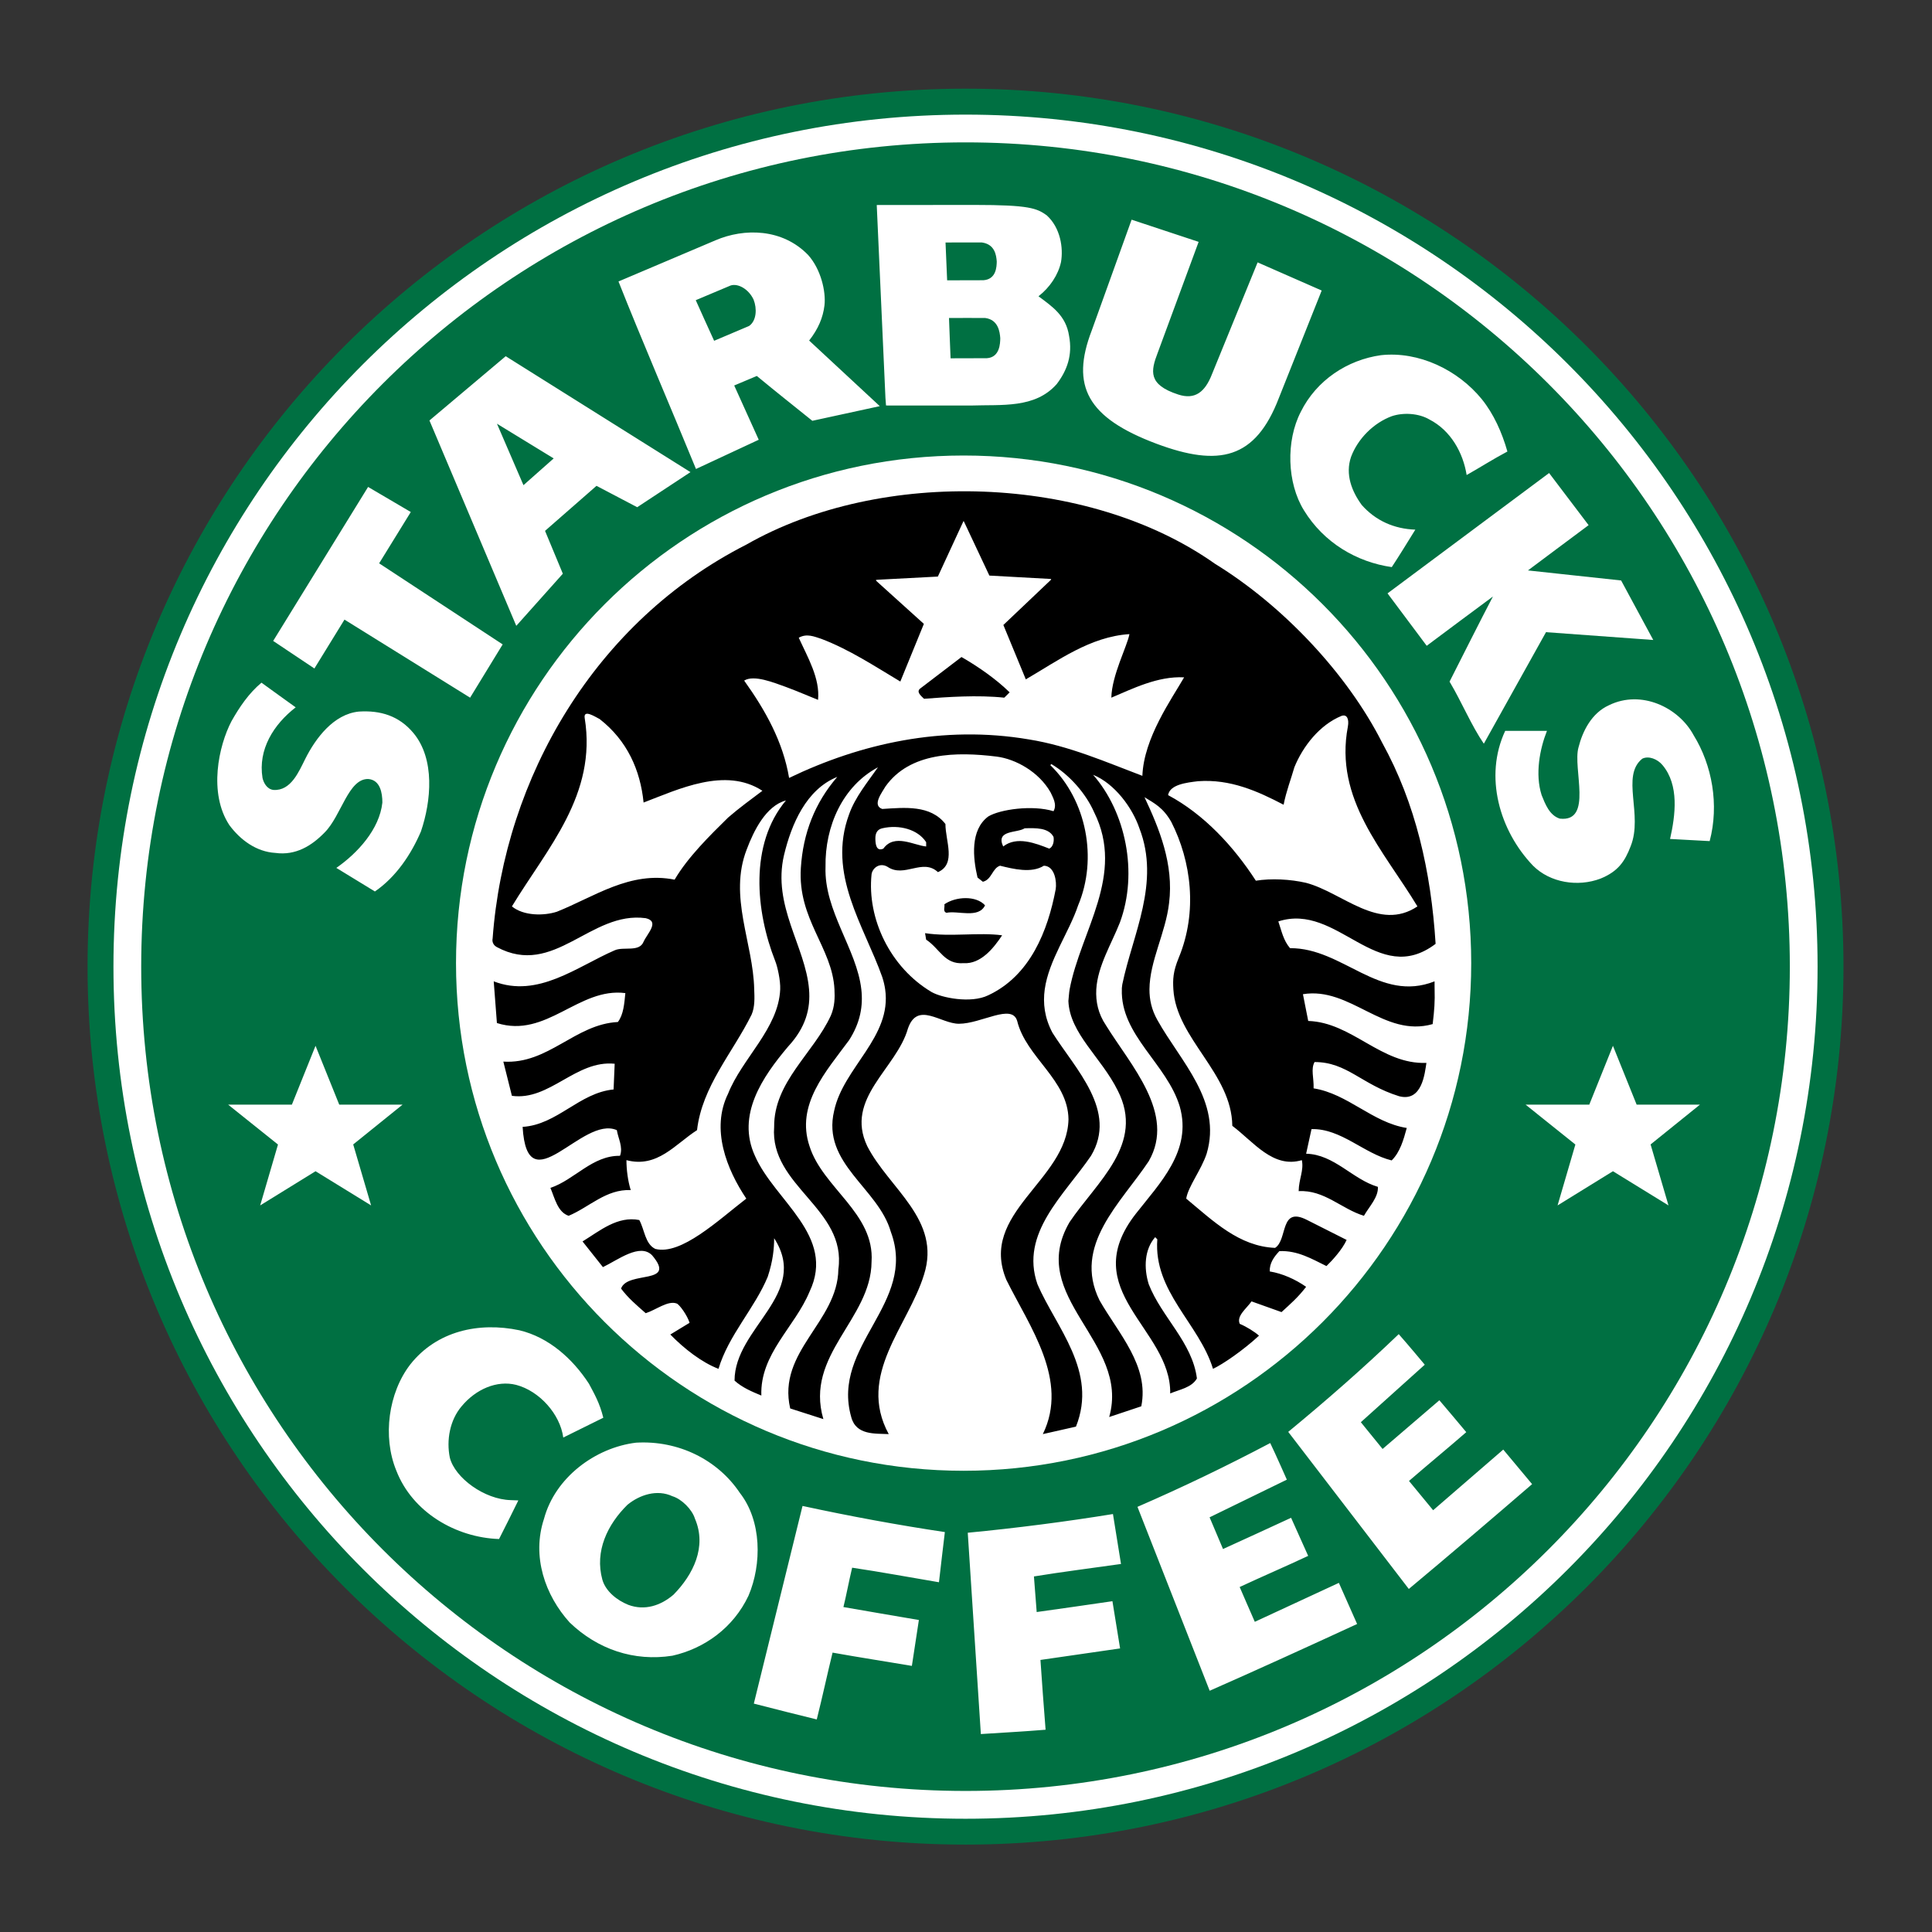 <?xml version="1.0" encoding="UTF-8" standalone="no"?>
<svg
   xmlns:dc="http://purl.org/dc/elements/1.1/"
   xmlns:cc="http://creativecommons.org/ns#"
   xmlns:rdf="http://www.w3.org/1999/02/22-rdf-syntax-ns#"
   xmlns:svg="http://www.w3.org/2000/svg"
   xmlns="http://www.w3.org/2000/svg"
   viewBox="0 0 519.685 519.685"
   height="519.685"
   width="519.685"
   xml:space="preserve"
   id="svg2"
   version="1.1"><rect x="0" y="0" width="519.685" height="519.685" fill="#333333" stroke="none"/><defs
     id="defs6"><clipPath
       id="clipPath14"
       clipPathUnits="userSpaceOnUse"><path
         id="path12"
         d="M 0,0 H 768 V 1024 H 0 Z" /></clipPath><clipPath
       id="clipPath22"
       clipPathUnits="userSpaceOnUse"><path
         id="path20"
         d="M 0,1024 H 768 V 0 H 0 Z" /></clipPath></defs><g
     clip-path="url(#clipPath14)"
     transform="matrix(1.333,0,0,-1.333,-252.824,941.843)"
     id="g10"><g
       id="g16"><g
         clip-path="url(#clipPath22)"
         id="g18"><g
           transform="translate(207.334,511.5)"
           id="g24"><path
             id="path26"
             style="fill:#007042;fill-opacity:1;fill-rule:nonzero;stroke:none"
             d="m 0,0 c 0,97.838 79.317,177.166 177.165,177.166 97.839,0 177.166,-79.328 177.166,-177.166 0,-97.847 -79.327,-177.166 -177.166,-177.166 C 79.317,-177.166 0,-97.847 0,0" /></g><g
           transform="translate(212.56,511.5)"
           id="g28"><path
             id="path30"
             style="fill:#ffffff;fill-opacity:1;fill-rule:nonzero;stroke:none"
             d="m 0,0 c 0,94.956 76.983,171.93 171.938,171.93 94.967,0 171.94,-76.974 171.94,-171.93 0,-94.956 -76.973,-171.949 -171.94,-171.949 C 76.983,-171.949 0,-94.956 0,0" /></g><g
           transform="translate(218.16,511.5)"
           id="g32"><path
             id="path34"
             style="fill:#007042;fill-opacity:1;fill-rule:nonzero;stroke:none"
             d="m 0,0 c 0,91.863 74.477,166.329 166.339,166.329 91.874,0 166.339,-74.466 166.339,-166.329 0,-91.873 -74.465,-166.339 -166.339,-166.339 C 74.477,-166.339 0,-91.873 0,0" /></g><g
           transform="translate(281.685,512.201)"
           id="g36"><path
             id="path38"
             style="fill:#ffffff;fill-opacity:1;fill-rule:nonzero;stroke:none"
             d="M 0,0 C 0,56.58 45.859,102.439 102.43,102.439 159,102.439 204.859,56.58 204.859,0 204.859,-56.57 159,-102.431 102.43,-102.431 45.859,-102.431 0,-56.57 0,0" /></g><g
           transform="translate(289.418,506.918)"
           id="g40"><path
             id="path42"
             style="fill:#000000;fill-opacity:1;fill-rule:nonzero;stroke:none"
             d="m 0,0 c -0.076,0.951 -0.124,1.613 -0.124,1.613 8.924,-3.448 16.771,2.95 24.408,6.264 1.817,0.807 4.968,-0.433 5.831,1.729 0.749,1.662 3.325,4.092 0.433,4.754 C 19.386,15.87 12.086,2.314 0.52,8.52 c -1.173,0.644 -0.865,1.729 -0.865,1.729 2.382,32.546 20.74,64.005 51.191,79.49 27.223,15.553 68.98,14.256 94.61,-3.89 13.602,-8.347 26.628,-22.104 33.698,-36.071 6.763,-12.247 9.866,-25.985 10.787,-40.595 -11.805,-8.933 -19.721,8.416 -31.738,4.525 0.644,-1.874 0.999,-3.813 2.362,-5.399 10.664,0.077 18.003,-11.095 29.165,-6.696 -0.019,-0.557 0.019,-1.211 0.01,-1.613 0.067,-2.439 -0.039,-4.121 -0.394,-7.012 -9.856,-2.806 -16.6,7.607 -26.177,6.032 l 1.066,-5.399 c 8.868,-0.287 14.717,-8.828 23.852,-8.462 -0.326,-1.999 -0.835,-7.965 -5.524,-6.724 -7.597,2.372 -10.499,6.896 -17.049,6.896 -0.788,-1.44 -0.125,-3.132 -0.193,-5.311 6.916,-1.086 11.893,-6.916 18.799,-7.993 -0.653,-2.382 -1.345,-4.88 -3.045,-6.55 -5.61,1.373 -10.202,6.472 -16.177,6.32 l -1.085,-4.967 c 5.687,-0.135 9.357,-5.178 14.477,-6.685 0.134,-2.085 -1.739,-3.959 -2.815,-5.841 -4.525,1.374 -7.993,5.262 -13.17,4.975 0.039,2.459 1.076,4.169 0.644,6.254 -5.832,-1.719 -9.712,3.678 -14.034,6.926 C 148.8,-16.926 137.618,-9.952 137.022,0 c -0.116,1.979 -0.077,3.555 1.085,6.369 3.852,9.307 2.527,19.509 -1.508,27.424 -1.643,2.883 -3.381,3.738 -5.399,4.977 2.95,-6.272 5.946,-13.525 4.956,-21.363 -0.68,-5.995 -3.918,-11.682 -3.957,-17.407 -0.01,-2.047 0.423,-4.102 1.585,-6.168 4.689,-8.414 13.112,-16.406 9.953,-27.002 -1.115,-3.334 -3.727,-6.609 -4.121,-9.059 5.475,-4.542 10.672,-9.644 17.935,-9.942 2.593,1.651 0.874,8.501 6.473,5.62 l 7.963,-4.015 c -0.883,-1.952 -2.948,-4.199 -4.072,-5.275 -2.949,1.443 -5.83,3.171 -9.5,3.017 -1.076,-1.143 -2.018,-2.44 -1.94,-4.102 2.583,-0.423 5.176,-1.594 7.338,-3.103 -1.643,-2.151 -3.17,-3.449 -4.966,-5.1 l -6.052,2.161 c -0.999,-1.441 -3.093,-2.949 -2.373,-4.534 1.374,-0.576 3.027,-1.613 3.882,-2.382 -3.084,-2.872 -7.273,-5.764 -9.281,-6.696 -2.805,9.145 -12.026,15.562 -11.239,26.139 l -0.431,0.431 c -2.153,-2.449 -2.335,-6.176 -1.298,-9.5 2.593,-6.629 8.799,-11.728 9.722,-19.011 -1.077,-1.874 -3.526,-2.228 -5.389,-3.026 0.211,13.104 -19.116,20.703 -6.916,36.293 4.773,6.1 11.382,12.67 8.846,21.594 -2.582,8.642 -12.01,14.425 -11.69,23.689 -0.02,0.201 0.058,0.672 0.096,0.998 2.085,10.068 7.714,20.481 3.439,31.489 -1.402,4.111 -4.947,8.982 -9.337,10.778 6.552,-7.482 9.146,-19.711 5.408,-29.808 -1.633,-4.187 -4.496,-8.78 -4.765,-13.486 -0.133,-2.479 0.376,-4.919 1.95,-7.254 4.967,-8.059 14.16,-17.847 8.636,-27.424 -5.6,-8.425 -15.398,-16.984 -9.932,-28.08 3.813,-6.684 10.086,-13.236 8.425,-21.383 l -6.476,-2.16 c 4.314,15.197 -16.848,24.121 -8.001,39.317 5.475,8.136 15.274,15.774 9.721,26.572 -3.305,6.685 -9.683,11.478 -9.952,18.058 0.057,0.461 0.135,1.778 0.25,2.354 2.239,11.844 11.259,23.054 4.947,35.734 -1.651,3.756 -4.966,7.56 -8.636,9.722 l -0.211,-0.211 c 7.348,-7.128 9.578,-18.867 5.619,-28.291 C 115.946,11.422 111.901,5.936 111.066,0 c -0.383,-2.805 -0.057,-5.707 1.555,-8.752 4.679,-7.416 13.2,-15.773 7.782,-24.84 -5.398,-7.926 -14.399,-15.62 -10.806,-25.918 3.716,-8.654 12.238,-17.569 7.77,-28.731 l -6.684,-1.509 c 5.321,10.875 -2.671,21.672 -7.35,31.105 -5.677,13.535 12.238,20.01 12.526,32.401 -0.076,7.992 -8.558,12.517 -10.354,19.865 -1.057,3.603 -7.215,-0.566 -11.759,-0.566 -3.688,0 -8.348,4.601 -10.278,-0.942 -2.305,-8.136 -12.815,-14.111 -8.213,-23.765 4.391,-8.569 14.974,-14.831 11.451,-25.918 -3.171,-10.365 -13.613,-20.229 -7.119,-32.18 -2.67,0.145 -6.599,-0.297 -7.57,3.449 -4.112,14.477 13.381,22.901 7.993,37.367 -2.527,8.867 -13.978,13.756 -11.442,24.409 C 70.423,-15.754 80.259,-9.616 78.866,0 78.751,0.797 78.56,1.623 78.28,2.479 74.603,12.853 67.118,23.218 71.585,35.312 c 1.22,3.458 3.67,6.407 5.831,9.5 C 70.288,40.999 66.695,32.939 66.83,24.717 66.522,15.802 73.133,8.156 74.055,0 74.429,-3.305 73.881,-6.686 71.585,-10.26 66.907,-16.6 60.787,-23.295 63.603,-31.652 66.254,-40.067 76.772,-45.188 76.12,-54.977 76.043,-66.57 62.584,-73.775 66.398,-86.724 l -6.695,2.152 c -2.661,11.527 9.576,17.425 9.72,28.078 1.729,12.248 -13.89,16.773 -12.958,28.742 -0.077,9.059 7.925,14.822 11.44,22.459 0.798,1.863 0.818,3.612 0.731,5.293 -0.432,8.433 -7.454,14.121 -6.782,24.505 0.443,6.993 2.815,13.112 7.349,18.366 C 62.939,40.345 59.952,33.343 58.453,27.079 56.062,16.859 62.786,8.674 63.506,0 c 0.318,-3.833 -0.623,-7.666 -4.236,-11.557 -5.177,-6.129 -10.442,-13.822 -6.685,-22.035 3.957,-9.079 16.407,-16.13 11.018,-27.426 -2.959,-7.138 -10.019,-12.536 -9.722,-20.951 -1.882,0.787 -3.822,1.574 -5.408,3.016 0,10.721 15.264,17.435 7.992,28.732 -0.01,-2.094 -0.23,-4.553 -1.296,-7.781 -2.623,-6.34 -7.926,-11.814 -9.934,-18.578 -3.381,1.297 -6.916,4.044 -9.721,6.926 l 3.882,2.364 c -0.424,1.44 -2.008,3.658 -2.584,3.89 -1.769,0.672 -4.179,-1.288 -6.264,-1.952 -1.806,1.586 -3.535,3.038 -4.976,4.969 1.296,3.678 11.384,0.662 6.274,6.704 -2.46,2.555 -6.917,-0.941 -9.934,-2.374 l -4.111,5.18 c 3.525,2.17 7.051,5.177 11.451,4.322 1.074,-1.941 1.151,-4.822 3.236,-5.832 5.207,-1.315 12.67,5.765 18.358,10.154 -3.958,5.899 -7.196,14.026 -3.68,21.163 2.825,7.147 10.184,13.16 10.52,21.066 0.077,1.795 -0.558,4.621 -1.009,5.725 -3.94,9.981 -5.255,23.535 2.17,32.392 C 54.803,37.031 52.334,31.968 50.933,28.241 47.224,18.713 52.249,9.375 52.44,0 c 0.068,-1.623 0.155,-3.516 -0.518,-5.082 -3.804,-7.703 -10,-14.477 -11.019,-23.332 -4.381,-2.796 -7.983,-7.705 -14.245,-6.053 0,-1.921 0.287,-4.168 0.863,-6.042 -4.965,0.22 -8.357,-3.448 -12.525,-5.187 -2.238,0.73 -2.815,3.612 -3.68,5.629 4.901,1.651 8.436,6.551 14.044,6.475 0.654,1.796 -0.364,3.458 -0.642,5.178 -6.994,3.092 -18.07,-15.322 -19.011,0.662 6.983,0.424 11.451,6.897 18.357,7.55 l 0.22,5.187 c -7.847,0.788 -13.121,-7.522 -20.739,-6.473 l -1.729,6.906 c 9.079,-0.577 14.476,7.56 23.113,7.991 1.152,1.509 1.296,3.737 1.508,5.832 C 17.004,0.461 10.528,-9.972 0.52,-6.801 0.52,-6.801 0.184,-2.46 0,0" /></g><g
           transform="translate(396.642,569.454)"
           id="g44"><path
             id="path46"
             style="fill:#ffffff;fill-opacity:1;fill-rule:nonzero;stroke:none"
             d="m 0,0 c 6.551,3.803 13.007,8.636 20.932,9.145 -0.413,-2.363 -3.555,-8.281 -3.65,-12.824 4.149,1.738 9.346,4.389 14.687,4.101 -2.535,-4.409 -8.137,-12.238 -8.424,-19.875 -7.273,2.748 -14.765,6.052 -22.901,7.349 -17.349,2.948 -34.044,-0.864 -48.386,-7.771 -1.221,7.262 -4.745,13.602 -9.069,19.644 1.989,1.23 5.985,-0.414 8.434,-1.288 2.509,-0.932 4.323,-1.747 6.476,-2.602 0.431,4.323 -2.094,8.579 -3.891,12.536 1.633,0.931 3.17,0.211 4.543,-0.221 5.678,-2.152 10.788,-5.533 15.966,-8.627 l -0.01,0.02 4.746,11.623 -8.838,7.982 c -1.009,0.923 -1.076,0.885 -0.355,0.933 1.181,0.066 12.016,0.633 12.016,0.633 0,0 5.082,11.009 5.14,11.124 0.038,0.125 0.115,0 0.115,0 l 5.14,-10.923 c 0,0 11.978,-0.672 12.314,-0.68 0.347,-0.02 0,-0.279 0,-0.279 l -9.49,-9.012 4.524,-10.96 z m 5.023,-22.795 c 0.395,-0.894 1.384,-2.421 0.588,-3.794 -4.237,1.305 -10.807,0.374 -13.171,-1.067 -3.669,-2.738 -3.093,-8.348 -2.162,-12.315 l 1.076,-0.855 c 1.807,0.422 1.883,2.719 3.469,3.237 2.661,-0.653 6.339,-1.585 8.847,0 2.238,-0.067 2.622,-3.294 2.383,-4.755 -1.585,-8.358 -5.12,-17.425 -13.613,-21.392 -3.526,-1.721 -9.471,-0.48 -11.44,0.663 -8.358,4.966 -13.036,14.821 -12.104,23.755 0.182,1.268 1.652,2.449 3.237,1.499 3.391,-2.297 7.06,1.815 10.163,-1.066 3.737,1.652 1.508,6.262 1.508,9.71 -3.026,3.891 -8.213,3.324 -12.747,3.037 -2.122,0.73 -0.029,3.343 0.643,4.534 4.9,6.907 14.266,7.051 22.46,6.032 3.794,-0.49 8.501,-3.054 10.863,-7.223 m -82.131,-2.047 c 6.984,2.651 16.485,7.262 23.977,2.373 -2.315,-1.748 -4.679,-3.458 -6.927,-5.408 -3.659,-3.603 -8.127,-7.983 -10.787,-12.527 -9,1.797 -16.206,-3.458 -23.765,-6.473 -2.584,-0.837 -6.686,-0.875 -9.069,1.075 7.128,11.739 17.204,22.545 14.688,38.011 -0.297,1.854 2.162,0.222 3.026,-0.211 5.542,-4.323 8.203,-10.288 8.857,-16.84 m 57.022,-8.001 v -0.865 c -2.449,0.221 -6.418,2.67 -8.636,-0.433 -1.45,-0.643 -1.585,0.942 -1.614,1.931 -0.038,1.278 0.451,1.96 1.393,2.172 3.391,0.796 7.195,-0.212 8.857,-2.805 m 25.697,1.076 c 0.095,-0.443 0.143,-1.874 -0.856,-2.374 -2.746,1.077 -6.551,2.584 -9.299,0.433 -1.575,3.391 2.825,2.67 4.333,3.67 2.22,0.066 4.821,0.143 5.822,-1.729 M 65.014,-9.51 c -2.805,-14.698 7.271,-25.062 14.035,-36.292 -7.772,-5.187 -15.111,2.804 -22.46,4.755 -3.207,0.74 -7.05,0.931 -10.144,0.433 -4.466,6.906 -10.451,13.39 -17.713,17.271 0.374,2.151 3.736,2.527 6.042,2.805 6.532,0.471 12.018,-2.008 17.272,-4.746 0.548,2.796 1.45,5.034 2.171,7.56 1.728,4.247 5.11,8.568 9.51,10.365 1.114,0.394 1.556,-0.662 1.287,-2.151" /></g><g
           transform="translate(249.333,563.824)"
           id="g48"><path
             id="path50"
             style="fill:#ffffff;fill-opacity:1;fill-rule:nonzero;stroke:none"
             d="m 0,0 c -4.457,-3.458 -7.628,-8.492 -6.696,-14.245 0.192,-0.874 0.837,-2.267 2.21,-2.422 3.535,-0.229 5.13,3.709 6.435,6.302 2.075,4.121 5.688,9.001 10.798,9.511 4.39,0.278 8.127,-0.875 11.008,-4.324 4.391,-5.263 3.602,-13.745 1.517,-19.874 -1.949,-4.543 -4.975,-9.145 -9.289,-12.104 l -7.78,4.756 c 4.256,2.958 8.713,7.78 9.289,13.188 0,1.931 -0.432,4.524 -2.804,4.746 -4.064,0.172 -5.466,-7.417 -8.858,-10.798 -2.593,-2.67 -5.83,-4.677 -9.933,-4.111 -3.822,0.221 -7.06,2.603 -9.289,5.62 -4.245,6.474 -2.162,15.984 0.432,20.95 C -11.374,0 -9.5,2.805 -6.906,4.976 -4.727,3.42 -2.354,1.662 0,0 M 14.61,44.476 23.227,39.414 16.839,29.059 41.767,12.699 35.196,1.951 9.846,17.704 3.775,7.839 -4.544,13.401 Z M 26.992,57.887 42.382,70.855 79.662,47.463 68.914,40.384 60.701,44.697 50.316,35.61 53.909,26.965 44.514,16.446 Z m 13.622,-0.654 5.351,-12.401 6.098,5.399 z m 47.165,27.896 c -2.391,-1.018 -5.005,-2.103 -7.05,-2.967 1.182,-2.661 2.171,-4.813 3.708,-8.195 l 7.05,2.988 c 1.529,1.057 1.624,3.525 0.913,5.321 -0.99,2.123 -3.131,3.325 -4.621,2.853 M 80.776,48.098 c -4.984,12.171 -11.123,26.426 -15.637,37.839 5.676,2.401 13.227,5.609 19.558,8.299 5.821,2.507 13.515,2.402 18.693,-2.94 2.593,-2.881 3.631,-7.377 3.314,-10.182 -0.298,-2.488 -1.26,-4.755 -3.094,-7.099 4.131,-3.824 9.608,-8.924 14.256,-13.237 L 104.254,57.82 c -4.61,3.707 -7.127,5.686 -11.2,9.049 -1.605,-0.682 -2.92,-1.23 -4.564,-1.922 l 4.948,-10.951 z m 58.358,30.471 c -1.594,0.018 -5.571,0 -7.301,0 0.106,-2.441 0.202,-5.775 0.317,-8.137 2.008,0 5.284,0.02 7.329,0.02 2.643,0.182 2.68,3.045 2.7,4.044 -0.096,1.268 -0.394,3.727 -3.045,4.073 m -0.701,15.244 c -1.605,0.01 -5.562,-0.01 -7.301,-0.01 0.105,-2.43 0.212,-5.273 0.326,-7.636 1.989,0 5.274,0.019 7.311,0.019 2.641,0.182 2.68,2.805 2.7,3.785 -0.097,1.287 -0.384,3.487 -3.036,3.842 m 13.102,5.486 c 2.805,-2.517 3.391,-6.628 2.901,-9.443 -0.557,-2.575 -2.238,-5.11 -4.543,-6.907 2.813,-2.095 5.551,-3.928 6.167,-7.983 0.74,-3.891 -0.404,-6.993 -2.488,-9.731 -4.389,-4.966 -11.047,-4.111 -17.378,-4.333 l -17.069,0.01 -0.116,1.518 -1.757,38.934 c 8.972,0 11.478,0.018 19.73,0.018 11.038,0 12.565,-0.671 14.553,-2.083 m 22.421,-27.733 c -1.422,-3.698 -2.008,-6.446 4.141,-8.444 3.341,-1.086 5.387,0.441 6.819,4.149 l 9.193,22.518 12.93,-5.678 -8.645,-21.699 c -4.736,-12.345 -12.065,-13.92 -24.65,-9.233 -14.062,5.264 -17.395,11.7 -13.112,22.854 l 8.05,22.372 13.526,-4.476 z m 65.369,-9.356 c 2.441,-3.017 4.102,-6.764 5.188,-10.586 -3.027,-1.615 -5.352,-3.122 -8.224,-4.746 -0.71,4.457 -3.169,8.991 -7.55,11.229 -2.094,1.221 -5.187,1.442 -7.559,0.644 -3.67,-1.364 -6.841,-4.534 -8.214,-8.203 -1.22,-3.536 0.154,-6.984 2.162,-9.722 2.806,-3.17 6.551,-4.822 10.807,-4.966 -1.951,-3.152 -3.19,-5.177 -4.755,-7.56 -7.051,1.008 -13.689,4.889 -17.714,11.441 -3.448,5.552 -3.66,14.043 -0.653,19.875 3.169,6.406 9.433,10.509 16.206,11.449 7.608,0.818 15.474,-2.947 20.306,-8.855 M 260.9,36.762 c -3.765,-2.813 -8.511,-6.329 -12.238,-9.134 5.792,-0.653 12.776,-1.355 18.799,-2.028 2.21,-4.092 4.035,-7.482 6.484,-12.007 l -21.642,1.575 C 248.009,7.426 243.85,0.049 239.757,-7.338 c -2.517,3.67 -4.467,8.424 -6.916,12.526 2.775,5.475 5.984,11.873 8.751,17.175 -4.389,-3.246 -8.799,-6.532 -13.362,-9.943 l -7.906,10.577 c 10.693,7.973 32.604,24.284 32.604,24.284 z m 21.182,-42.371 c 3.746,-6.052 5.188,-14.045 3.247,-21.384 l -7.993,0.432 c 1.087,4.822 1.864,10.864 -1.518,14.9 -1.007,1.22 -2.804,1.939 -4.092,1.296 -4.351,-3.486 0.202,-11.287 -2.334,-17.646 -1.163,-3.045 -2.517,-5.101 -6.1,-6.552 -4.534,-1.719 -10.144,-0.854 -13.602,2.604 -6.763,7.051 -9.933,18.001 -5.62,27.214 h 8.425 c -1.432,-3.612 -2.44,-8.713 -1.076,-12.968 0.721,-1.796 1.585,-4.093 3.669,-4.746 6.773,-0.758 2.546,10.144 3.776,14.391 0.816,3.246 2.632,6.916 6.157,8.501 6.485,3.17 14.044,-0.433 17.061,-6.042 m -54.246,-127.041 -12.899,-11.604 4.389,-5.4 c 4.005,3.431 7.405,6.331 11.459,9.828 1.662,-1.93 3.535,-4.187 5.427,-6.436 -3.727,-3.247 -7.664,-6.474 -11.556,-9.845 1.49,-1.799 2.489,-3.027 4.871,-5.909 l 14.15,12.238 5.821,-6.973 c -8.175,-7.051 -17.089,-14.659 -24.88,-21.154 l -24.332,31.7 c 7.81,6.438 15.091,12.816 22.297,19.722 1.67,-1.873 5.253,-6.167 5.253,-6.167 m -98.029,-43.9 c -6.023,1.009 -11.739,2.086 -17.522,2.939 -0.662,-2.785 -1.229,-5.831 -1.758,-7.943 5.351,-0.943 9.674,-1.662 15.226,-2.613 l -1.413,-9.26 c -5.157,0.875 -10.614,1.709 -16.003,2.679 -1.019,-4.13 -2.046,-8.953 -3.19,-13.486 -4.13,0.998 -8.222,2.055 -12.699,3.197 l 9.827,39.885 c 9.568,-2.074 19.386,-3.88 28.722,-5.273 -0.354,-3.064 -0.797,-6.551 -1.19,-10.125 m 70.201,20.702 -15.591,-7.599 2.709,-6.398 c 4.812,2.2 8.875,4.045 13.736,6.302 1.057,-2.326 2.248,-5.024 3.449,-7.685 -4.476,-2.104 -9.165,-4.111 -13.824,-6.283 0.933,-2.141 1.548,-3.601 3.055,-7.022 l 16.965,7.859 3.68,-8.3 c -9.809,-4.524 -20.471,-9.385 -29.751,-13.469 l -14.572,37.11 c 9.28,4.033 17.963,8.222 26.79,12.873 1.096,-2.268 3.354,-7.388 3.354,-7.388 m -33.468,-17.013 c -6.052,-0.865 -11.815,-1.576 -17.569,-2.517 0.212,-2.7 0.383,-4.918 0.556,-7.184 5.418,0.758 10.25,1.45 15.284,2.189 l 1.546,-9.529 c -5.033,-0.73 -10.913,-1.585 -16.07,-2.324 0.278,-4.15 0.672,-9.482 1.036,-14.082 -4.302,-0.358 -8.663,-0.588 -13.063,-0.875 l -2.642,40.624 c 9.75,0.932 19.981,2.257 29.299,3.774 0.499,-3.054 0.989,-6.148 1.623,-10.076 m -90.519,13.67 c -3.091,1.449 -6.617,0.288 -9.068,-1.721 -4.024,-3.957 -6.655,-9.365 -5.07,-15.119 0.672,-2.353 2.967,-4.17 5.244,-5.081 3.304,-1.23 6.541,-0.154 9.116,2.056 3.957,4.033 6.773,9.644 4.323,15.33 -0.577,1.873 -2.67,3.967 -4.545,4.535 m 13.613,0.662 c 4.399,-5.629 4.467,-14.332 1.738,-20.739 -3.074,-6.513 -8.933,-10.663 -15.351,-12.105 -7.77,-1.219 -15.11,1.297 -20.729,6.696 -4.966,5.486 -7.704,13.334 -5.178,20.951 2.229,8.281 10.298,14.334 18.569,15.342 8.568,0.5 16.485,-3.459 20.951,-10.145 m -30.452,22.028 c 1.086,-2.047 2.152,-3.862 2.892,-6.85 -2.421,-1.211 -5.446,-2.699 -8.079,-3.996 -0.643,4.744 -4.822,9.394 -9.501,10.625 -3.89,0.978 -8.136,-0.856 -11.017,-4.324 -2.373,-2.795 -3.094,-6.838 -2.373,-10.365 1.047,-4.092 6.974,-8.433 12.306,-8.568 l 1.518,-0.058 c -1.575,-3.171 -2.527,-5.13 -3.892,-7.791 -8.703,0.289 -17.493,5.4 -20.739,13.825 -2.805,6.838 -1.575,15.695 2.815,21.392 5.331,6.762 13.823,8.635 22.035,6.906 5.88,-1.403 10.721,-5.697 14.035,-10.796 m -59.951,56.329 h -12.862 l 10.057,-8.05 -3.593,-12.286 11.172,6.898 11.211,-6.898 -3.612,12.305 9.96,8.031 H 8.789 l -4.784,11.874 z m 261.804,0 h -12.853 l 10.047,-8.05 -3.592,-12.286 11.172,6.898 11.211,-6.898 -3.613,12.305 9.961,8.031 h -12.775 l -4.784,11.874 z" /></g><g
           transform="translate(388.438,523.872)"
           id="g52"><path
             id="path54"
             style="fill:#000000;fill-opacity:1;fill-rule:nonzero;stroke:none"
             d="M 0,0 C -1.306,-2.737 -5.484,-1.009 -7.78,-1.508 -8.578,-1.219 -8.069,-0.374 -8.203,0.211 -5.907,1.796 -1.806,2.008 0,0 m 3.448,-6.052 c -1.719,-2.594 -4.312,-5.84 -7.77,-5.619 -3.881,-0.288 -4.755,2.881 -7.56,4.746 l -0.222,1.306 c 5.188,-0.788 10.875,0.212 15.552,-0.433 m 1.518,49.03 -1.084,-1.076 c -5.4,0.576 -11.509,0.135 -16.195,-0.221 -0.578,0.577 -1.731,1.442 -0.645,2.162 l 8.204,6.263 c 3.391,-1.94 6.983,-4.457 9.72,-7.128" /></g></g></g></g></svg>